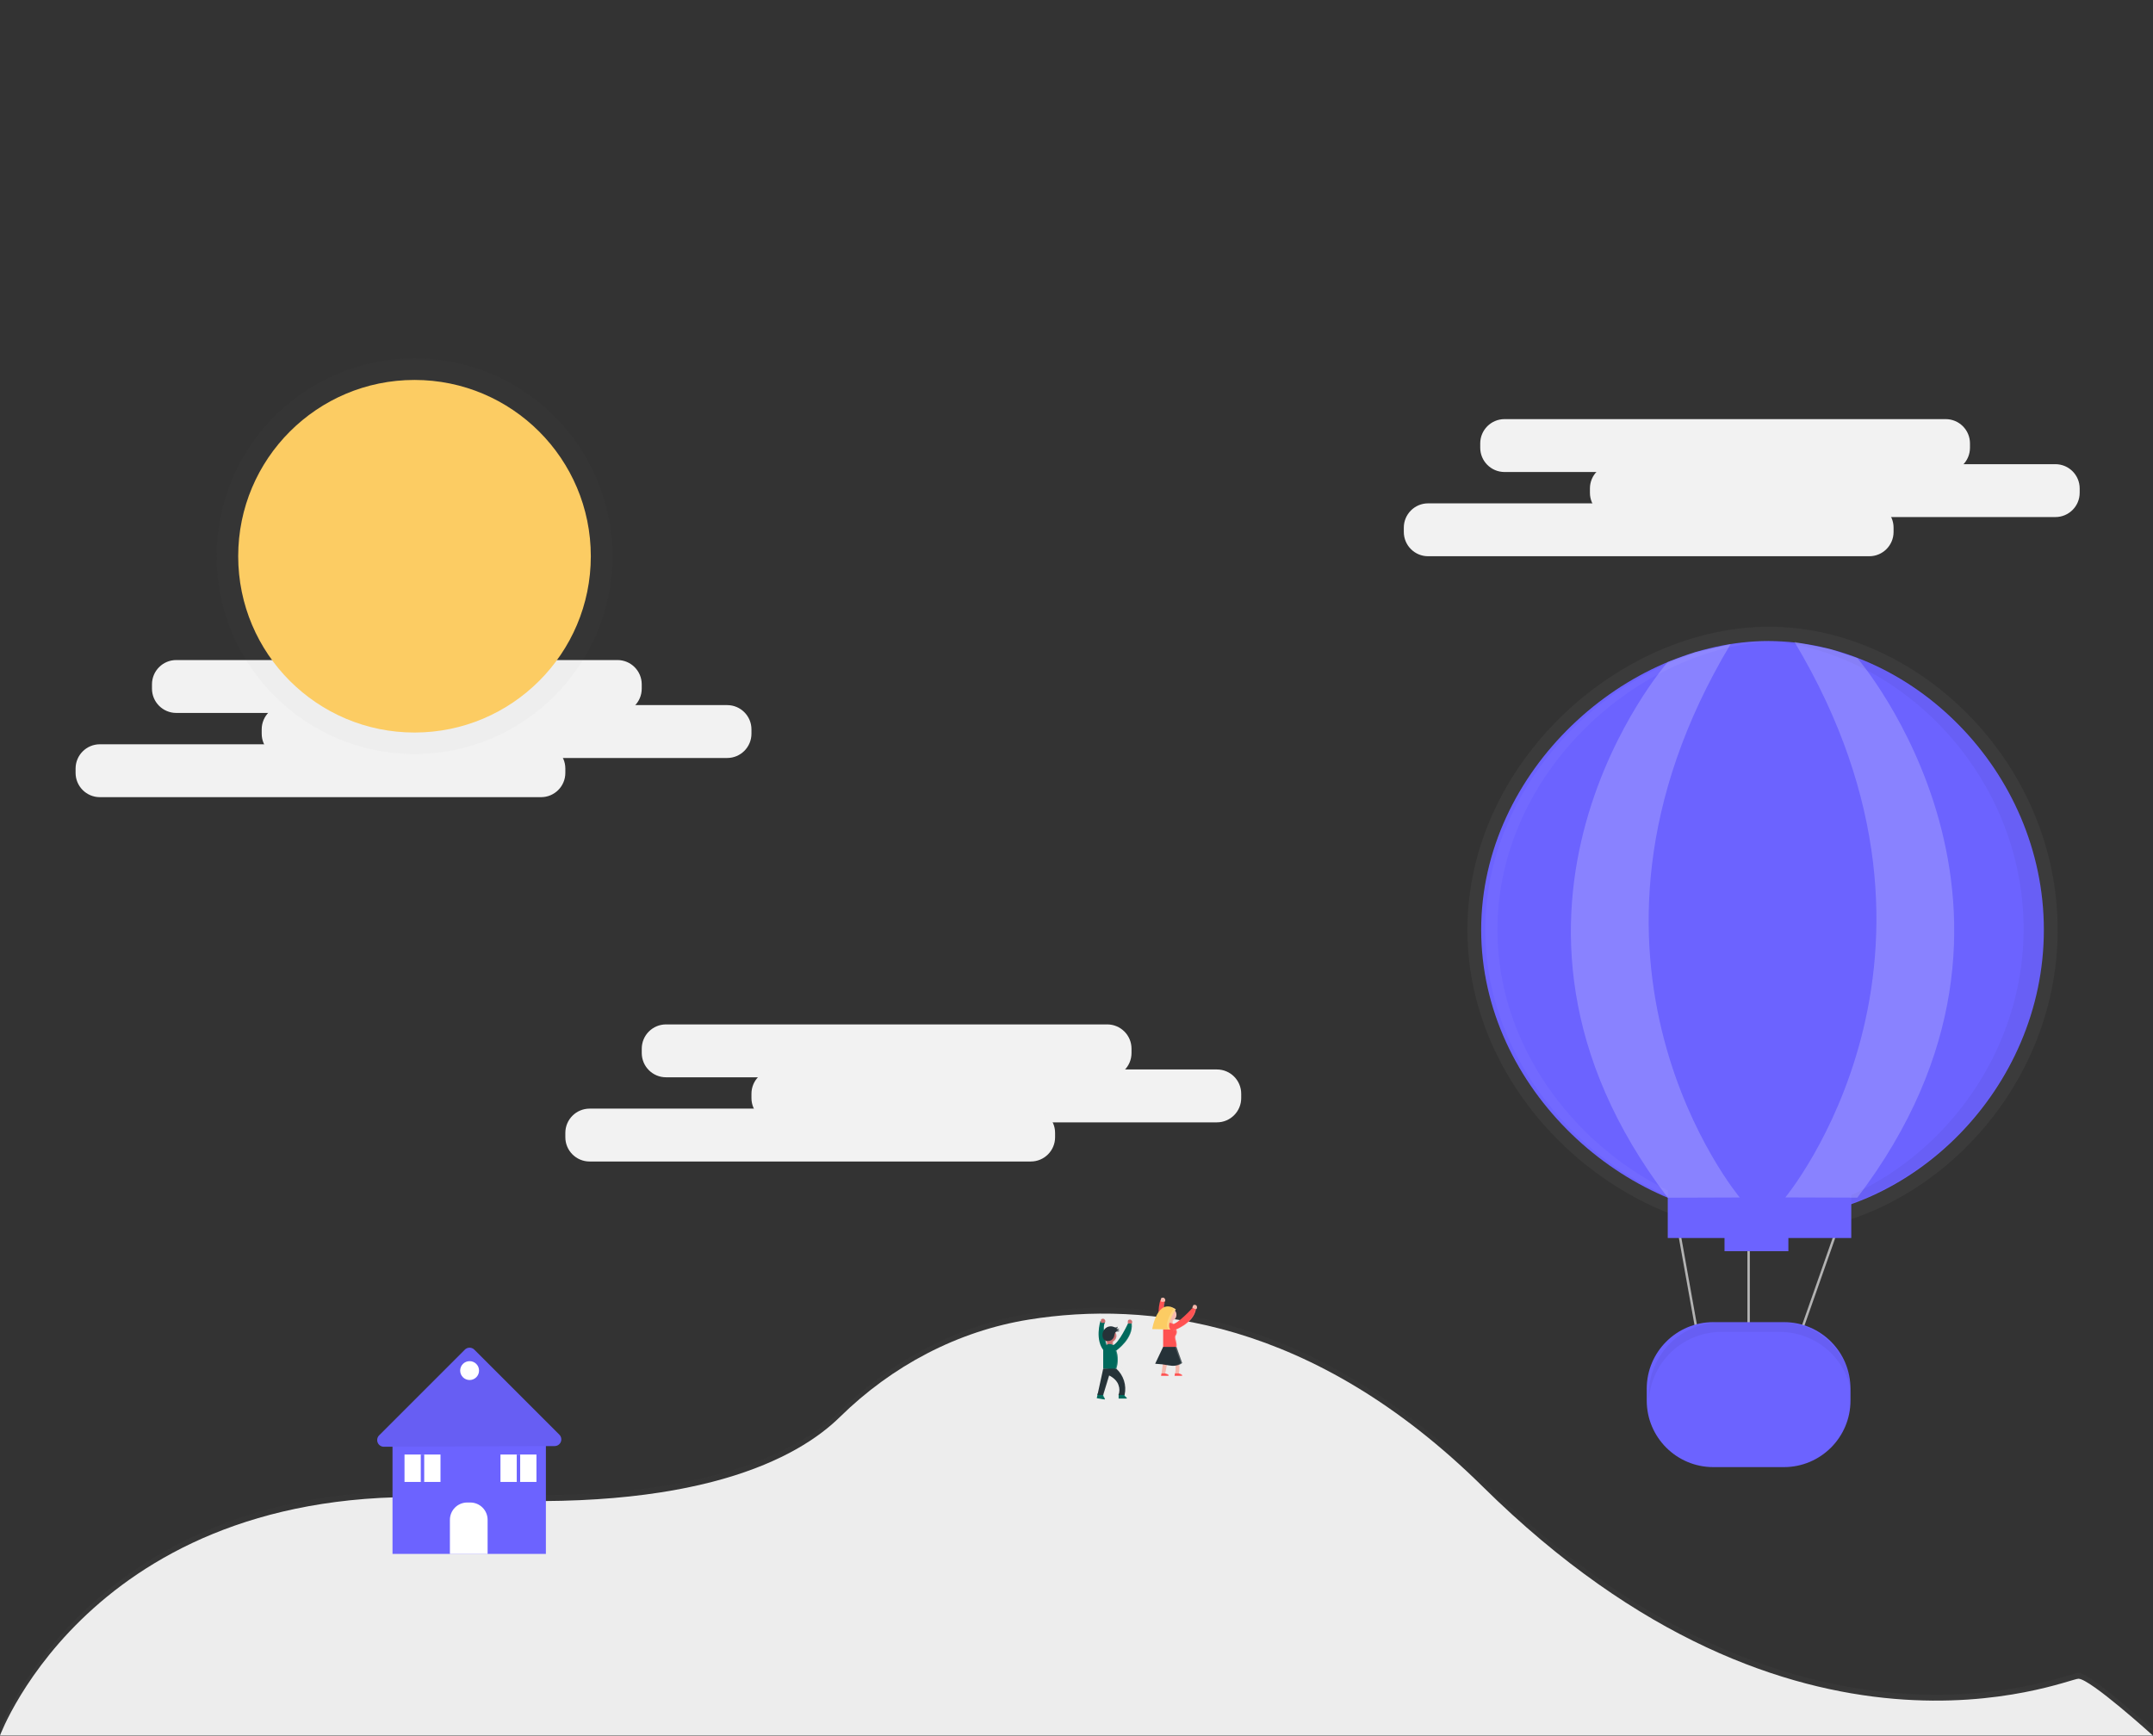 <svg width="883" height="712" viewBox="0 0 883 712" fill="none" xmlns="http://www.w3.org/2000/svg">
<rect x="0" y="0" width="883" height="712" fill="#333333" stroke="none"/>
<g clip-path="url(#clip0)">
<path d="M797.98 171.91H617.04C611.539 171.91 607.08 176.369 607.08 181.87V183.64C607.08 189.141 611.539 193.6 617.04 193.6H797.98C803.481 193.6 807.94 189.141 807.94 183.64V181.87C807.94 176.369 803.481 171.91 797.98 171.91Z" fill="#F2F2F2"/>
<path d="M842.97 190.39H662.03C656.529 190.39 652.07 194.849 652.07 200.35V202.12C652.07 207.621 656.529 212.08 662.03 212.08H842.97C848.471 212.08 852.93 207.621 852.93 202.12V200.35C852.93 194.849 848.471 190.39 842.97 190.39Z" fill="#F2F2F2"/>
<path d="M766.64 206.46H585.7C580.199 206.46 575.74 210.919 575.74 216.42V218.19C575.74 223.691 580.199 228.15 585.7 228.15H766.64C772.141 228.15 776.6 223.691 776.6 218.19V216.42C776.6 210.919 772.141 206.46 766.64 206.46Z" fill="#F2F2F2"/>
<path d="M454.1 420.18H273.16C267.659 420.18 263.2 424.639 263.2 430.14V431.91C263.2 437.411 267.659 441.87 273.16 441.87H454.1C459.601 441.87 464.06 437.411 464.06 431.91V430.14C464.06 424.639 459.601 420.18 454.1 420.18Z" fill="#F2F2F2"/>
<path d="M499.09 438.66H318.15C312.649 438.66 308.19 443.119 308.19 448.62V450.39C308.19 455.891 312.649 460.35 318.15 460.35H499.09C504.591 460.35 509.05 455.891 509.05 450.39V448.62C509.05 443.119 504.591 438.66 499.09 438.66Z" fill="#F2F2F2"/>
<path d="M422.76 454.72H241.82C236.319 454.72 231.86 459.179 231.86 464.68V466.45C231.86 471.951 236.319 476.41 241.82 476.41H422.76C428.261 476.41 432.72 471.951 432.72 466.45V464.68C432.72 459.179 428.261 454.72 422.76 454.72Z" fill="#F2F2F2"/>
<g opacity="0.5">
<path opacity="0.5" d="M852.5 686.15C847.68 686.15 736.8 734.36 608.25 607.41C538.44 538.48 470.06 531.14 422.14 538.83C392.69 543.55 365.8 557.93 344.5 578.76C327.37 595.58 285.91 618.5 188.77 612.24C39.33 602.6 -0.04 709.46 -0.04 709.46H882.96C882.96 709.46 857.29 686.15 852.5 686.15Z" fill="url(#paint0_linear)"/>
</g>
<path d="M0 711.86C0 711.86 39.37 605 188.81 614.64C285.95 620.93 327.42 597.98 344.5 581.17C365.76 560.3 392.64 545.96 422.06 541.24C469.98 533.55 538.37 540.89 608.17 609.82C736.72 736.77 847.6 688.56 852.42 688.56C857.24 688.56 882.95 711.86 882.95 711.86H0Z" fill="#F2F2F2"/>
<path opacity="0.02" d="M0 711.86C0 711.86 39.37 605 188.81 614.64C285.95 620.93 327.42 597.98 344.5 581.17C365.76 560.3 392.64 545.96 422.06 541.24C469.98 533.55 538.37 540.89 608.17 609.82C736.72 736.77 847.6 688.56 852.42 688.56C857.24 688.56 882.95 711.86 882.95 711.86H0Z" fill="black"/>
<path d="M253.23 270.73H72.29C66.789 270.73 62.33 275.189 62.33 280.69V282.46C62.33 287.961 66.789 292.42 72.29 292.42H253.23C258.731 292.42 263.19 287.961 263.19 282.46V280.69C263.19 275.189 258.731 270.73 253.23 270.73Z" fill="#F2F2F2"/>
<path d="M298.23 289.21H117.29C111.789 289.21 107.33 293.669 107.33 299.17V300.94C107.33 306.441 111.789 310.9 117.29 310.9H298.23C303.731 310.9 308.19 306.441 308.19 300.94V299.17C308.19 293.669 303.731 289.21 298.23 289.21Z" fill="#F2F2F2"/>
<path d="M221.9 305.28H40.96C35.459 305.28 31 309.739 31 315.24V317.01C31 322.511 35.459 326.97 40.96 326.97H221.9C227.401 326.97 231.86 322.511 231.86 317.01V315.24C231.86 309.739 227.401 305.28 221.9 305.28Z" fill="#F2F2F2"/>
<g opacity="0.5">
<path opacity="0.5" d="M170 309.3C214.818 309.3 251.15 272.968 251.15 228.15C251.15 183.332 214.818 147 170 147C125.182 147 88.85 183.332 88.85 228.15C88.85 272.968 125.182 309.3 170 309.3Z" fill="url(#paint1_linear)"/>
</g>
<path d="M170 300.46C209.936 300.46 242.31 268.086 242.31 228.15C242.31 188.214 209.936 155.84 170 155.84C130.064 155.84 97.69 188.214 97.69 228.15C97.69 268.086 130.064 300.46 170 300.46Z" fill="#FCCC63"/>
<path d="M223.88 590.63H160.98V637.36H223.88V590.63Z" fill="#6C63FF"/>
<path d="M155.5 588.73L190.65 553.58C190.905 553.325 191.207 553.122 191.54 552.984C191.873 552.846 192.23 552.775 192.59 552.775C192.95 552.775 193.307 552.846 193.64 552.984C193.973 553.122 194.275 553.325 194.53 553.58L229.4 588.45C229.784 588.833 230.045 589.32 230.152 589.852C230.258 590.383 230.205 590.934 229.998 591.435C229.792 591.936 229.441 592.364 228.991 592.666C228.541 592.967 228.012 593.129 227.47 593.13L157.47 593.41C156.925 593.417 156.39 593.261 155.934 592.963C155.478 592.664 155.121 592.236 154.909 591.733C154.698 591.231 154.641 590.676 154.746 590.141C154.851 589.606 155.114 589.115 155.5 588.73V588.73Z" fill="#6C63FF"/>
<path opacity="0.05" d="M155.5 588.73L190.65 553.58C190.905 553.325 191.207 553.122 191.54 552.984C191.873 552.846 192.23 552.775 192.59 552.775C192.95 552.775 193.307 552.846 193.64 552.984C193.973 553.122 194.275 553.325 194.53 553.58L229.4 588.45C229.784 588.833 230.045 589.32 230.152 589.852C230.258 590.383 230.205 590.934 229.998 591.435C229.792 591.936 229.441 592.364 228.991 592.666C228.541 592.967 228.012 593.129 227.47 593.13L157.47 593.41C156.925 593.417 156.39 593.261 155.934 592.963C155.478 592.664 155.121 592.236 154.909 591.733C154.698 591.231 154.641 590.676 154.746 590.141C154.851 589.606 155.114 589.115 155.5 588.73V588.73Z" fill="black"/>
<path d="M191.62 616.28H192.88C194.763 616.28 196.569 617.028 197.9 618.36C199.232 619.691 199.98 621.497 199.98 623.38V637.38H184.52V623.38C184.52 621.497 185.268 619.691 186.6 618.36C187.931 617.028 189.737 616.28 191.62 616.28V616.28Z" fill="white"/>
<path d="M192.6 566.04C194.737 566.04 196.47 564.307 196.47 562.17C196.47 560.033 194.737 558.3 192.6 558.3C190.463 558.3 188.73 560.033 188.73 562.17C188.73 564.307 190.463 566.04 192.6 566.04Z" fill="white"/>
<path d="M180.66 596.6H165.9V607.84H180.66V596.6Z" fill="white"/>
<path d="M173.98 596.6H172.57V607.84H173.98V596.6Z" fill="#6C63FF"/>
<path d="M220.01 596.6H205.25V607.84H220.01V596.6Z" fill="white"/>
<path d="M213.34 596.6H211.93V607.84H213.34V596.6Z" fill="#6C63FF"/>
<g opacity="0.2">
<path opacity="0.2" d="M452.5 541.15C452.37 541.12 452.5 541.15 452.5 541.15V541.15Z" fill="url(#paint2_linear)"/>
</g>
<g opacity="0.2">
<path opacity="0.2" d="M453.95 570.19H454.07C454.095 570.181 454.117 570.164 454.132 570.143C454.148 570.122 454.158 570.096 454.16 570.07C454.168 570.03 454.168 569.99 454.16 569.95V569.85C454.06 569.61 453.83 569.29 453.7 569.01L453.64 568.86C453.634 568.793 453.634 568.727 453.64 568.66C453.64 568.66 453.64 568.6 453.64 568.57L455.8 561.48L455.85 561.31C455.85 561.31 458.6 562.49 459.31 564.85C459.719 565.995 459.74 567.242 459.37 568.4L459.32 568.52H459.37V569.82H462.37C462.58 569.72 462.3 569.46 462.02 569.2L461.95 569.13L461.77 568.94C461.719 568.882 461.675 568.818 461.64 568.75L461.59 568.63V568.56H461.5V568.45C461.875 566.713 461.79 564.908 461.253 563.214C460.716 561.519 459.747 559.995 458.44 558.79V558.79C459.163 556.632 459.163 554.298 458.44 552.14C458.72 551.94 464.17 548 464.13 542.9C464.146 542.627 464.146 542.353 464.13 542.08C464.13 542.08 464.6 541.69 464.13 540.98V540.92H464.08H463.75C463.534 540.941 463.326 541.009 463.14 541.12C463.14 541.12 462.83 542.12 463.14 542.38H463.06C463.06 542.38 459.83 549.38 457.67 550.38L457.52 550.29V549.38C457.522 549.34 457.522 549.3 457.52 549.26V549.26C457.522 549.223 457.522 549.187 457.52 549.15C457.762 549.024 457.982 548.858 458.17 548.66V548.66C458.242 548.584 458.309 548.504 458.37 548.42V548.42L458.45 548.3L458.53 548.16L458.59 548.03C458.633 547.936 458.67 547.839 458.7 547.74V547.62V547.47C458.7 547.47 458.7 547.39 458.7 547.35C458.7 547.3 458.7 547.25 458.7 547.19C458.7 546.903 458.649 546.619 458.55 546.35C458.55 546.277 458.52 546.203 458.46 546.13L458.41 546.02L458.34 545.9C458.394 545.833 458.458 545.776 458.53 545.73C458.669 545.652 458.822 545.604 458.98 545.59H459.37H459.45C459.507 545.567 459.561 545.537 459.61 545.5C459.686 545.436 459.775 545.388 459.87 545.36H459.28H459.19H459.11H459.02H458.94H458.86H458.78H458.7H458.62L458.46 545.29C458.543 545.323 458.631 545.344 458.72 545.35H459.06H459.12L459.18 545.3V545.22H459.07H459C458.864 545.238 458.726 545.238 458.59 545.22H458.3H458.17L458.05 545.17C458.214 545.23 458.396 545.222 458.554 545.148C458.713 545.073 458.835 544.939 458.895 544.775C458.955 544.611 458.947 544.429 458.872 544.271C458.798 544.112 458.664 543.99 458.5 543.93L458.61 543.86C458.725 543.761 458.797 543.621 458.81 543.47C458.824 543.407 458.824 543.343 458.81 543.28L458.74 543.34H458.68C458.491 543.473 458.261 543.537 458.03 543.52H457.95C457.746 543.468 457.548 543.394 457.36 543.3L457.19 543.24H457.14H457H456.92H456.81H456.28C455.533 543.265 454.821 543.564 454.28 544.08C454.155 544.203 454.041 544.337 453.94 544.48C453.867 543.747 454.003 543.009 454.33 542.35H454.27H454.09L454 542.52C454.047 542.279 454.139 542.048 454.27 541.84H454.21C454.343 541.691 454.416 541.499 454.416 541.3C454.416 541.101 454.343 540.909 454.21 540.76C453.74 540.05 452.87 540.6 452.87 540.6C452.8 540.831 452.753 541.069 452.73 541.31L452.59 541.25C452.43 541.79 450.65 547.99 453.59 551.95C453.586 552.033 453.586 552.117 453.59 552.2V558.88L451.59 568.04L451.2 569.77L454.01 570.23L453.95 570.19ZM454.45 548.54C454.609 548.671 454.783 548.782 454.97 548.87C454.964 548.933 454.964 548.997 454.97 549.06V549.93L454.8 550.01C454.67 549.58 454.56 549.08 454.44 548.54H454.45Z" fill="url(#paint3_linear)"/>
</g>
<path d="M464.16 542.86C464.16 542.86 464.68 542.42 464.16 541.64C463.64 540.86 462.68 541.47 462.68 541.47C462.68 541.47 462.33 542.6 462.68 542.86C463.03 543.12 464.16 542.86 464.16 542.86Z" fill="#CA7070"/>
<path d="M458.78 572.02H461.18C461.171 572.134 461.187 572.248 461.227 572.355C461.267 572.462 461.329 572.559 461.41 572.64C461.73 573.01 462.41 573.46 462.08 573.64H458.78V572.02Z" fill="#00695C"/>
<path opacity="0.2" d="M461.23 572.64C461.149 572.559 461.087 572.462 461.047 572.355C461.007 572.248 460.991 572.134 461 572.02H461.17C461.161 572.134 461.177 572.248 461.217 572.355C461.257 572.462 461.319 572.559 461.4 572.64C461.72 573.01 462.4 573.46 462.07 573.64H461.9C462.2 573.46 461.55 573.01 461.23 572.64Z" fill="white"/>
<path d="M450.22 571.53L452.5 571.93C452.438 572.197 452.474 572.477 452.6 572.72C452.85 573.23 453.4 573.89 453.07 574.03L449.82 573.5L450.22 571.53Z" fill="#00695C"/>
<path d="M451.32 541.8C451.32 541.8 448.75 549.91 453.06 554.4L454.31 553.4C454.31 553.4 451.76 544.55 453.19 542.47C450.67 541.68 451.32 541.8 451.32 541.8Z" fill="#00695C"/>
<path d="M453.1 542.51C453.1 542.51 453.62 542.07 453.1 541.29C452.58 540.51 451.62 541.12 451.62 541.12C451.62 541.12 451.27 542.25 451.62 542.51C451.97 542.77 453.1 542.51 453.1 542.51Z" fill="#CA7070"/>
<path opacity="0.2" d="M452.4 572.68C452.274 572.437 452.238 572.157 452.3 571.89L450.22 571.55L452.5 571.93C452.438 572.197 452.474 572.477 452.6 572.72C452.85 573.23 453.4 573.89 453.07 574.03H452.93C453.15 573.79 452.64 573.17 452.4 572.68Z" fill="white"/>
<path d="M455.14 552.97H455.34C455.959 552.97 456.46 552.469 456.46 551.85V550.47C456.46 549.851 455.959 549.35 455.34 549.35H455.14C454.521 549.35 454.02 549.851 454.02 550.47V551.85C454.02 552.469 454.521 552.97 455.14 552.97Z" fill="#CA7070"/>
<path opacity="0.2" d="M454.13 553.93C454.13 553.93 451.61 545.19 452.98 543.04H453.18H453.24C451.81 545.12 454.36 553.97 454.36 553.97L453.11 554.97L453 554.85L454.13 553.93Z" fill="white"/>
<path d="M455.19 550.62C456.681 550.62 457.89 549.411 457.89 547.92C457.89 546.429 456.681 545.22 455.19 545.22C453.699 545.22 452.49 546.429 452.49 547.92C452.49 549.411 453.699 550.62 455.19 550.62Z" fill="#CA7070"/>
<path opacity="0.2" d="M456.15 551.75V550.57C456.159 550.484 456.159 550.396 456.15 550.31C456.678 550.04 457.103 549.603 457.358 549.068C457.614 548.532 457.685 547.927 457.562 547.346C457.44 546.766 457.129 546.242 456.678 545.856C456.228 545.47 455.663 545.243 455.07 545.21H455.22C455.826 545.209 456.414 545.412 456.89 545.786C457.367 546.16 457.704 546.684 457.847 547.272C457.99 547.861 457.931 548.48 457.679 549.031C457.428 549.582 456.998 550.033 456.46 550.31C456.469 550.396 456.469 550.484 456.46 550.57V551.75C456.46 552.074 456.331 552.384 456.103 552.613C455.874 552.841 455.564 552.97 455.24 552.97H455.09C455.385 552.931 455.656 552.785 455.851 552.561C456.046 552.336 456.153 552.048 456.15 551.75V551.75Z" fill="white"/>
<path d="M452.45 561.38C452.45 561.38 457.66 561.97 457.85 561.38C458.666 558.977 458.666 556.373 457.85 553.97C457.85 553.615 457.78 553.264 457.644 552.937C457.509 552.609 457.31 552.312 457.059 552.061C456.808 551.81 456.511 551.611 456.183 551.476C455.856 551.34 455.505 551.27 455.15 551.27V551.27C454.434 551.27 453.747 551.554 453.241 552.061C452.734 552.567 452.45 553.254 452.45 553.97V561.38Z" fill="#00695C"/>
<path d="M452.45 561.38L450.1 572.18H452.45L454.89 564.18C454.89 564.18 457.89 565.49 458.72 568.1C459.223 569.417 459.223 570.873 458.72 572.19H461.25V572.07C461.668 570.145 461.572 568.143 460.971 566.267C460.371 564.391 459.288 562.705 457.83 561.38" fill="#263238"/>
<path opacity="0.2" d="M457.5 561.38C458.316 558.977 458.316 556.373 457.5 553.97C457.499 553.284 457.237 552.624 456.767 552.125C456.297 551.625 455.654 551.323 454.97 551.28H455.14C455.856 551.28 456.543 551.564 457.049 552.071C457.556 552.577 457.84 553.264 457.84 553.98C458.656 556.383 458.656 558.987 457.84 561.39C457.77 561.6 457.06 561.66 456.17 561.65C456.94 561.63 457.5 561.56 457.5 561.38Z" fill="white"/>
<path d="M457.89 553.93C457.89 553.93 464.89 549.05 464.16 542.87H462.6C462.6 542.87 458.85 550.97 456.46 551.76C454.07 552.55 457.89 553.93 457.89 553.93Z" fill="#00695C"/>
<g opacity="0.2">
<path opacity="0.2" d="M454.84 564.35L452.45 572.22H452.1L454.54 564.22L454.84 564.35Z" fill="white"/>
<path opacity="0.2" d="M457.5 561.42H457.85C459.308 562.745 460.391 564.431 460.991 566.307C461.592 568.183 461.688 570.185 461.27 572.11V572.23H460.92V572.11C461.338 570.185 461.242 568.183 460.641 566.307C460.041 564.431 458.958 562.745 457.5 561.42Z" fill="white"/>
</g>
<path opacity="0.2" d="M463.9 542.93H464.16C464.86 549.12 457.89 553.99 457.89 553.99L457.72 553.92C458.5 553.35 464.55 548.72 463.9 542.93Z" fill="white"/>
<path d="M457.34 546.71C457.191 547.059 457.087 547.425 457.03 547.8C456.961 548.183 456.815 548.549 456.602 548.875C456.389 549.202 456.113 549.482 455.79 549.7C455.418 549.902 455.003 550.015 454.58 550.03C454.26 550.07 453.936 550.042 453.628 549.949C453.32 549.856 453.034 549.7 452.79 549.49C452.507 549.182 452.316 548.801 452.24 548.39C452.106 547.779 452.127 547.144 452.301 546.542C452.476 545.941 452.799 545.394 453.24 544.95C453.688 544.517 454.25 544.218 454.86 544.089C455.47 543.96 456.104 544.005 456.69 544.22C456.901 544.323 457.122 544.404 457.35 544.46C457.53 544.495 457.716 544.484 457.891 544.428C458.066 544.372 458.224 544.273 458.35 544.14C458.378 544.231 458.385 544.326 458.369 544.42C458.353 544.514 458.316 544.602 458.259 544.678C458.203 544.754 458.129 544.816 458.044 544.858C457.959 544.9 457.865 544.921 457.77 544.92C457.97 545.016 458.187 545.072 458.408 545.084C458.629 545.096 458.851 545.064 459.06 544.99C458.942 545.239 458.734 545.434 458.478 545.537C458.222 545.639 457.937 545.64 457.68 545.54C458.17 545.759 458.703 545.868 459.24 545.86C459.13 545.86 458.91 546.07 458.77 546.11C458.597 546.125 458.423 546.125 458.25 546.11C458.057 546.111 457.868 546.169 457.706 546.275C457.545 546.382 457.417 546.533 457.34 546.71Z" fill="#263238"/>
<g opacity="0.2">
<path opacity="0.2" d="M457.7 544.93C457.901 545.025 458.118 545.08 458.34 545.09C458.051 545.11 457.762 545.055 457.5 544.93C457.584 544.93 457.668 544.913 457.746 544.879C457.823 544.846 457.893 544.796 457.95 544.734C458.007 544.672 458.051 544.599 458.079 544.519C458.106 544.439 458.117 544.354 458.11 544.27L458.25 544.15C458.278 544.238 458.285 544.331 458.271 544.423C458.256 544.514 458.221 544.601 458.168 544.676C458.115 544.752 458.045 544.814 457.964 544.858C457.883 544.902 457.792 544.927 457.7 544.93V544.93Z" fill="white"/>
<path opacity="0.2" d="M457.16 544.46C456.932 544.404 456.711 544.323 456.5 544.22C456.181 544.093 455.843 544.022 455.5 544.01C455.913 543.996 456.325 544.067 456.71 544.22C456.921 544.323 457.142 544.404 457.37 544.46H457.46C457.361 544.475 457.259 544.475 457.16 544.46V544.46Z" fill="white"/>
<path opacity="0.2" d="M458.5 546.11C458.64 546.11 458.86 545.86 458.97 545.86C458.433 545.868 457.9 545.759 457.41 545.54C457.521 545.584 457.64 545.608 457.76 545.61C458.204 545.779 458.676 545.86 459.15 545.85C459.04 545.85 458.82 546.06 458.68 546.1C458.561 546.119 458.439 546.119 458.32 546.1L458.5 546.11Z" fill="white"/>
<path opacity="0.2" d="M454.4 550.03C454.823 550.015 455.238 549.902 455.61 549.7C455.933 549.482 456.209 549.202 456.422 548.875C456.635 548.549 456.781 548.183 456.85 547.8C456.907 547.425 457.011 547.059 457.16 546.71C457.239 546.549 457.359 546.412 457.508 546.314C457.658 546.215 457.831 546.159 458.01 546.15H458.18C458.001 546.159 457.828 546.215 457.678 546.314C457.529 546.412 457.409 546.549 457.33 546.71C457.181 547.059 457.077 547.425 457.02 547.8C456.951 548.183 456.805 548.549 456.592 548.875C456.379 549.202 456.103 549.482 455.78 549.7C455.408 549.902 454.993 550.015 454.57 550.03H454.4Z" fill="white"/>
<path opacity="0.2" d="M457.91 545.62C458.094 545.607 458.272 545.549 458.428 545.449C458.583 545.349 458.711 545.212 458.8 545.05L459 544.99C458.905 545.194 458.749 545.364 458.554 545.476C458.359 545.589 458.134 545.639 457.91 545.62V545.62Z" fill="white"/>
</g>
<path opacity="0.2" d="M463.99 542.86C463.99 542.86 464.51 542.42 463.99 541.64C463.922 541.526 463.827 541.43 463.714 541.361C463.601 541.291 463.472 541.25 463.34 541.24C463.501 541.222 463.663 541.25 463.808 541.321C463.953 541.392 464.075 541.502 464.16 541.64C464.68 542.42 464.16 542.86 464.16 542.86C463.832 542.932 463.496 542.969 463.16 542.97C463.439 542.956 463.717 542.919 463.99 542.86Z" fill="white"/>
<path d="M475.91 533.15C475.91 533.15 473.34 541.26 477.65 545.75L478.9 544.75C478.9 544.75 476.35 535.9 477.78 533.82C475.26 533.03 475.91 533.15 475.91 533.15Z" fill="#FF5252"/>
<path d="M477.69 533.87C477.69 533.87 478.21 533.43 477.69 532.65C477.17 531.87 476.21 532.48 476.21 532.48C476.21 532.48 475.86 533.61 476.21 533.87C476.56 534.13 477.69 533.87 477.69 533.87Z" fill="#F6B9AD"/>
<path d="M479.73 544.33H479.93C480.549 544.33 481.05 543.829 481.05 543.21V541.83C481.05 541.211 480.549 540.71 479.93 540.71H479.73C479.111 540.71 478.61 541.211 478.61 541.83V543.21C478.61 543.829 479.111 544.33 479.73 544.33Z" fill="#F6B9AD"/>
<path opacity="0.2" d="M478.72 545.32C478.72 545.32 476.2 536.58 477.57 534.43H477.77H477.83C476.4 536.51 478.95 545.36 478.95 545.36L477.7 546.36L477.59 546.24L478.72 545.32Z" fill="white"/>
<path d="M479.78 541.97C481.271 541.97 482.48 540.761 482.48 539.27C482.48 537.779 481.271 536.57 479.78 536.57C478.289 536.57 477.08 537.779 477.08 539.27C477.08 540.761 478.289 541.97 479.78 541.97Z" fill="#F6B9AD"/>
<path opacity="0.2" d="M480.74 543.1V541.93C480.749 541.844 480.749 541.756 480.74 541.67C481.268 541.4 481.693 540.963 481.948 540.428C482.204 539.892 482.275 539.287 482.153 538.707C482.03 538.126 481.719 537.602 481.268 537.216C480.818 536.83 480.252 536.603 479.66 536.57H479.81C480.416 536.569 481.004 536.772 481.48 537.146C481.957 537.52 482.294 538.044 482.437 538.632C482.58 539.221 482.521 539.84 482.269 540.391C482.018 540.942 481.588 541.393 481.05 541.67C481.059 541.756 481.059 541.844 481.05 541.93V543.11C481.05 543.434 480.921 543.744 480.693 543.973C480.464 544.201 480.154 544.33 479.83 544.33H479.68C479.977 544.291 480.249 544.144 480.444 543.917C480.64 543.69 480.745 543.399 480.74 543.1V543.1Z" fill="white"/>
<path d="M477.04 552.73C477.04 552.73 482.25 553.32 482.44 552.73C483.06 550.83 481.44 548.73 482.23 547.73C482.474 547.377 482.622 546.966 482.659 546.538C482.696 546.11 482.62 545.68 482.44 545.29C482.44 544.935 482.37 544.584 482.234 544.257C482.099 543.929 481.9 543.632 481.649 543.381C481.398 543.13 481.101 542.931 480.773 542.796C480.446 542.66 480.095 542.59 479.74 542.59V542.59C479.024 542.59 478.337 542.874 477.831 543.381C477.324 543.887 477.04 544.574 477.04 545.29V552.73Z" fill="#FF5252"/>
<path opacity="0.2" d="M482.24 547.77C482.484 547.417 482.632 547.006 482.669 546.578C482.706 546.15 482.63 545.72 482.45 545.33C482.45 544.614 482.166 543.927 481.659 543.421C481.153 542.914 480.466 542.63 479.75 542.63H479.58C480.265 542.673 480.907 542.975 481.377 543.475C481.847 543.974 482.109 544.634 482.11 545.32C482.29 545.71 482.366 546.14 482.329 546.568C482.292 546.996 482.144 547.407 481.9 547.76C481.06 548.76 482.73 550.82 482.11 552.76C482.05 552.94 481.51 553.01 480.8 553.02C481.68 553.02 482.39 552.97 482.46 552.76C483.07 550.83 481.4 548.77 482.24 547.77Z" fill="white"/>
<path d="M481.33 552.56C483.339 555.737 484.121 559.538 483.53 563.25V563.37H481.91C482.235 562.026 482.235 560.624 481.91 559.28C481.602 557.714 480.726 556.318 479.45 555.36L477.88 563.36H476.37L477.88 552.56H481.33Z" fill="#F6B9AD"/>
<path d="M490.5 537.02C490.5 537.02 491.13 536.76 490.86 535.85C490.59 534.94 489.5 535.25 489.5 535.25C489.5 535.25 488.83 536.25 489.09 536.58C489.35 536.91 490.5 537.02 490.5 537.02Z" fill="#F6B9AD"/>
<path d="M481.25 545.76C481.25 545.76 489.34 543.14 490.49 537.02L488.99 536.56C488.99 536.56 482.99 543.21 480.51 543.26C478.03 543.31 481.25 545.76 481.25 545.76Z" fill="#FF5252"/>
<path opacity="0.2" d="M490.21 537.03L490.46 537.11C489.31 543.23 481.22 545.85 481.22 545.85L481.08 545.74C482.03 545.4 489.14 542.74 490.21 537.03Z" fill="white"/>
<g opacity="0.2">
<path opacity="0.2" d="M479.08 555.35L477.51 563.35H477.86L479.38 555.57C479.284 555.492 479.184 555.418 479.08 555.35V555.35Z" fill="white"/>
<path opacity="0.2" d="M481.33 552.56H480.98C482.989 555.737 483.771 559.538 483.18 563.25V563.37H483.5V563.25C484.1 559.541 483.328 555.741 481.33 552.56V552.56Z" fill="white"/>
</g>
<path opacity="0.2" d="M490.32 536.93C490.32 536.93 490.95 536.67 490.68 535.76C490.648 535.632 490.586 535.514 490.499 535.415C490.412 535.315 490.303 535.238 490.18 535.19C490.339 535.219 490.487 535.293 490.605 535.402C490.724 535.512 490.809 535.654 490.85 535.81C491.12 536.71 490.49 536.98 490.49 536.98C490.151 536.953 489.815 536.889 489.49 536.79C489.762 536.859 490.04 536.906 490.32 536.93V536.93Z" fill="white"/>
<path d="M477.04 552.44L473.76 559.36C475.677 559.455 477.585 559.685 479.47 560.05C483.1 560.74 484.83 559.05 484.83 559.05L482.5 552.44H477.04Z" fill="#263238"/>
<path d="M477.91 563.33C477.91 563.33 479.64 563.68 479.29 564.33H476.18L476.35 563.33H477.91Z" fill="#FF5252"/>
<path d="M483.44 563.33C483.44 563.33 485.17 563.68 484.82 564.33H481.71L481.88 563.33H483.44Z" fill="#FF5252"/>
<path d="M482.23 537.05C482.23 537.05 478.08 542.93 479.98 545.35L472.55 545.18C472.55 545.18 474.62 531.86 482.23 537.05Z" fill="#FCCC63"/>
<path opacity="0.2" d="M482.23 537.05C481.378 536.419 480.38 536.013 479.33 535.87C480.044 536.099 480.718 536.436 481.33 536.87C481.33 536.87 477.18 542.75 479.08 545.17L472.54 545.02V545.17L479.97 545.34C478.08 542.93 482.23 537.05 482.23 537.05Z" fill="white"/>
<path opacity="0.2" d="M482.5 552.44H481.98L484.32 559.01C483.352 559.805 482.133 560.231 480.88 560.21C482.319 560.351 483.756 559.92 484.88 559.01L482.5 552.44Z" fill="white"/>
<path opacity="0.2" d="M477.91 563.33H477.56C477.56 563.33 479.29 563.68 478.94 564.33H479.29C479.64 563.67 477.91 563.33 477.91 563.33Z" fill="white"/>
<path opacity="0.2" d="M483.44 563.33H483.09C483.09 563.33 484.82 563.68 484.47 564.33H484.82C485.17 563.67 483.44 563.33 483.44 563.33Z" fill="white"/>
<path d="M696.26 547.93L686.62 494.09L717.15 492.6V547.93H738.04L758.93 488.47" stroke="#B3B3B3" stroke-miterlimit="10"/>
<path d="M731.63 542.3H702.67C687.593 542.3 675.37 554.523 675.37 569.6V574.46C675.37 589.537 687.593 601.76 702.67 601.76H731.63C746.707 601.76 758.93 589.537 758.93 574.46V569.6C758.93 554.523 746.707 542.3 731.63 542.3Z" fill="#6C63FF"/>
<path opacity="0.05" d="M730.01 542.3H705.91C698.032 542.324 690.484 545.464 684.914 551.034C679.344 556.604 676.204 564.152 676.18 572.03V572.03C676.18 572.71 676.18 573.37 676.26 574.03C676.79 566.52 680.141 559.488 685.641 554.347C691.14 549.205 698.381 546.334 705.91 546.31H730.01C737.539 546.334 744.779 549.205 750.279 554.347C755.779 559.488 759.13 566.52 759.66 574.03C759.66 573.37 759.74 572.7 759.74 572.03C759.716 564.152 756.576 556.604 751.006 551.034C745.436 545.464 737.888 542.324 730.01 542.3V542.3Z" fill="black"/>
<path d="M843.91 381.39C843.91 450.05 786.55 505.71 725.48 505.71C664.41 505.71 601.82 450.05 601.82 381.39C601.82 312.73 664.41 257.07 725.49 257.07C786.57 257.07 843.91 312.73 843.91 381.39Z" fill="url(#paint4_linear)"/>
<path d="M838.24 381.39C838.24 446.84 783.57 499.89 725.35 499.89C667.13 499.89 607.47 446.84 607.47 381.39C607.47 315.94 667.15 262.93 725.36 262.93C783.57 262.93 838.24 315.93 838.24 381.39Z" fill="#6C63FF"/>
<path d="M733.46 504.05H707.27V513.2H733.46V504.05Z" fill="#6C63FF"/>
<g opacity="0.2">
<path opacity="0.2" d="M725.36 262.48C723.97 262.48 722.59 262.48 721.2 262.58C777.83 265.03 829.93 317.09 829.93 380.98C829.93 444.87 777.83 496.93 721.24 499.38C722.63 499.44 724.02 499.48 725.4 499.48C783.61 499.48 838.29 446.43 838.29 380.98C838.29 315.53 783.57 262.48 725.36 262.48Z" fill="black"/>
</g>
<g opacity="0.2">
<path opacity="0.2" d="M614.14 381.39C614.14 316.88 672.14 264.39 729.52 262.93C728.69 262.93 727.86 262.93 727.03 262.93C668.82 262.93 609.15 315.98 609.15 381.43C609.15 446.88 668.81 499.93 727.02 499.93C727.85 499.93 728.68 499.93 729.51 499.93C672.11 498.37 614.14 445.93 614.14 381.39Z" fill="white"/>
</g>
<path d="M759.25 483.26H683.99V507.79H759.25V483.26Z" fill="#6C63FF"/>
<path opacity="0.2" d="M683.99 271.52C683.99 271.52 594.6 373.7 683.99 491.26L713.51 491.16C713.51 491.16 632.02 394.04 709.77 264.16L695.24 267.47L683.99 271.52Z" fill="white"/>
<path opacity="0.2" d="M761.74 269.93C761.74 269.93 851.13 373.67 761.74 491.23L732.22 491.13C732.22 491.13 813.71 393.13 735.96 263.28L750.51 266.19L761.74 269.93Z" fill="white"/>
</g>
<defs>
<linearGradient id="paint0_linear" x1="441.5" y1="709.45" x2="441.5" y2="536.39" gradientUnits="userSpaceOnUse">
<stop stop-color="#808080" stop-opacity="0.25"/>
<stop offset="0.54" stop-color="#808080" stop-opacity="0.12"/>
<stop offset="1" stop-color="#808080" stop-opacity="0.1"/>
</linearGradient>
<linearGradient id="paint1_linear" x1="32428.7" y1="26488.3" x2="32428.7" y2="147" gradientUnits="userSpaceOnUse">
<stop stop-color="#808080" stop-opacity="0.25"/>
<stop offset="0.54" stop-color="#808080" stop-opacity="0.12"/>
<stop offset="1" stop-color="#808080" stop-opacity="0.1"/>
</linearGradient>
<linearGradient id="paint2_linear" x1="2531.6" y1="549.607" x2="2531.6" y2="549.606" gradientUnits="userSpaceOnUse">
<stop stop-color="#808080" stop-opacity="0.25"/>
<stop offset="0.54" stop-color="#808080" stop-opacity="0.12"/>
<stop offset="1" stop-color="#808080" stop-opacity="0.1"/>
</linearGradient>
<linearGradient id="paint3_linear" x1="-34745.1" y1="20357.9" x2="-34745.1" y2="19466.8" gradientUnits="userSpaceOnUse">
<stop stop-color="#808080" stop-opacity="0.25"/>
<stop offset="0.54" stop-color="#808080" stop-opacity="0.12"/>
<stop offset="1" stop-color="#808080" stop-opacity="0.1"/>
</linearGradient>
<linearGradient id="paint4_linear" x1="221056" y1="112836" x2="221056" y2="51014.4" gradientUnits="userSpaceOnUse">
<stop stop-color="#808080" stop-opacity="0.25"/>
<stop offset="0.54" stop-color="#808080" stop-opacity="0.12"/>
<stop offset="1" stop-color="#808080" stop-opacity="0.1"/>
</linearGradient>
<clipPath id="clip0">
<rect width="883" height="711.86" fill="white"/>
</clipPath>
</defs>
</svg>
